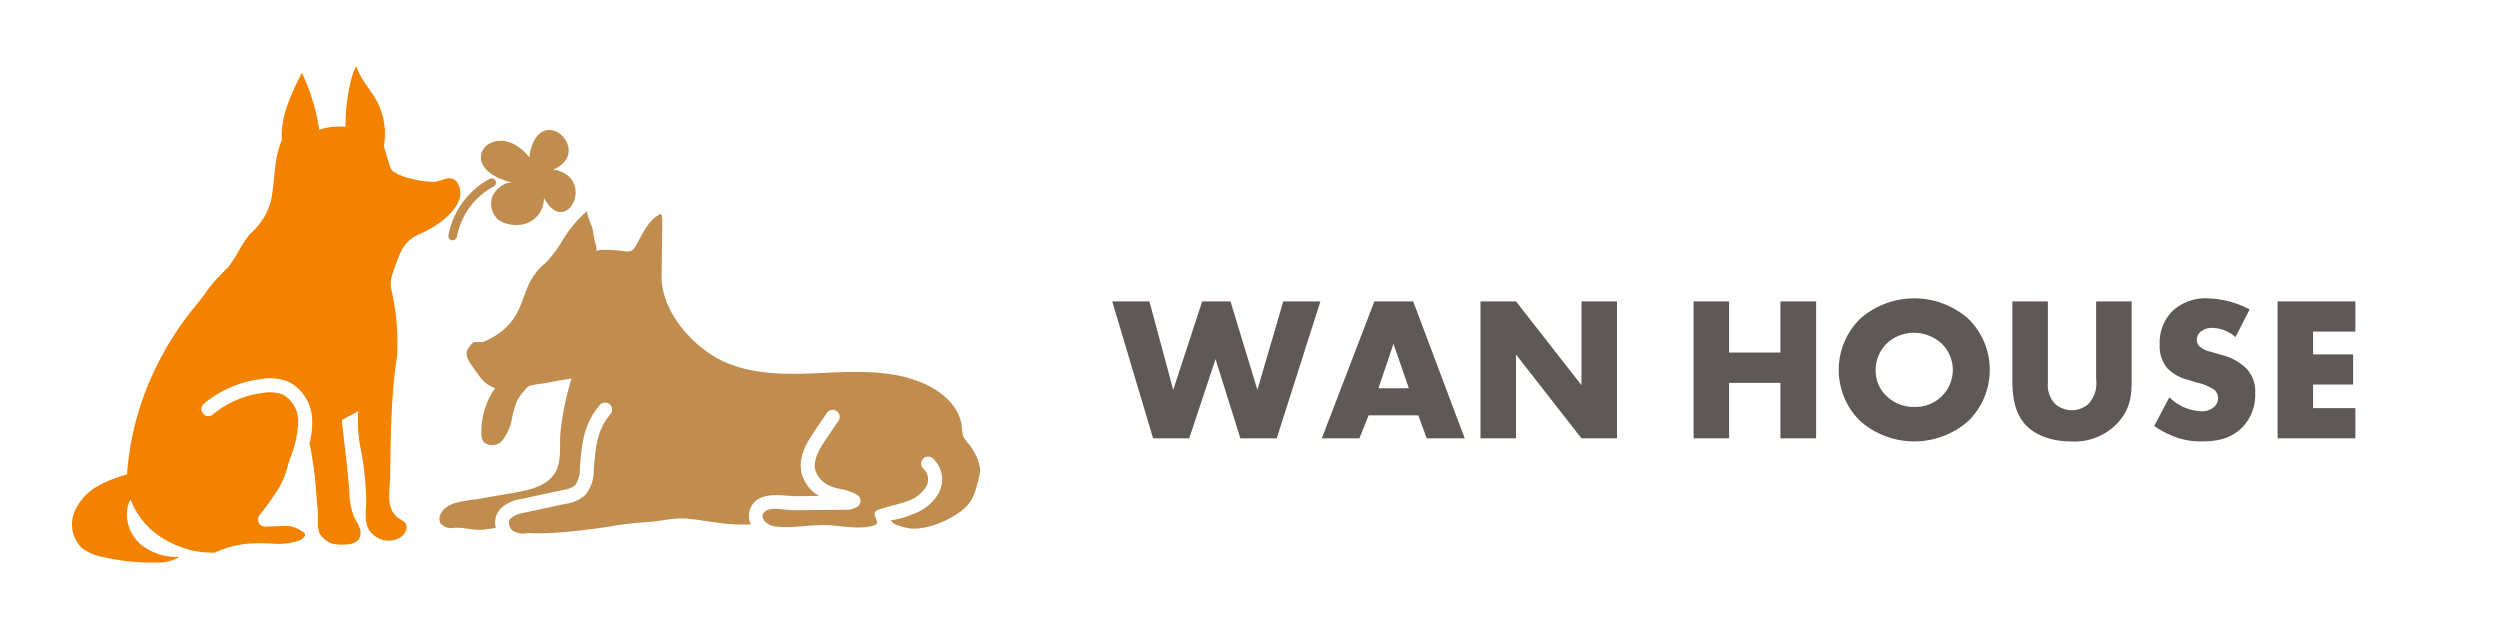 <svg xmlns="http://www.w3.org/2000/svg" xmlns:xlink="http://www.w3.org/1999/xlink" width="383.24" height="96.422" viewBox="0 0 383.24 96.422">
  <defs>
    <clipPath id="clip-path">
      <rect id="長方形_194" data-name="長方形 194" width="383.24" height="96.422" transform="translate(0 -5.332)" fill="none"/>
    </clipPath>
  </defs>
  <g id="グループ_291" data-name="グループ 291" transform="translate(-240 -5772.544)">
    <g id="グループ_312" data-name="グループ 312" transform="translate(240 5782.876)">
      <g id="グループ_232" data-name="グループ 232" transform="translate(0 -5)" clip-path="url(#clip-path)">
        <path id="パス_169" data-name="パス 169" d="M199.794,75.23a5.508,5.508,0,0,1-.813-1.121,4.814,4.814,0,0,1-.227-1.467c-.261-2.772-2.519-4.978-4.994-6.252-5.079-2.614-11.1-2.267-16.81-2s-11.818.283-16.608-2.829C156.4,59,152.676,54.337,152.73,49.5q.044-3.963.088-7.926a9.857,9.857,0,0,0-.036-1.227c-.014-.122-.048-.265-.163-.31a.347.347,0,0,0-.289.067c-1.9,1.139-2.585,3.169-3.673,4.962-.579.954-1.263.674-2.258.563-.476-.053-3.514-.36-3.739.126.258-.557-.106-1.2-.216-1.752-.122-.612-.18-1.236-.335-1.846-.084-.328-1.038-2.433-.743-2.657a17.815,17.815,0,0,0-3.683,4.312,19.027,19.027,0,0,1-2.743,3.683,9.353,9.353,0,0,0-2.482,3.089c-.689,1.486-1.108,3.087-1.863,4.545a9.085,9.085,0,0,1-2.559,2.978,10.505,10.505,0,0,1-1.748,1.087,4.617,4.617,0,0,1-.841.39,5.9,5.9,0,0,1-1.271.023.576.576,0,0,0-.225.032.548.548,0,0,0-.141.1,4.425,4.425,0,0,0-.761.926,1.565,1.565,0,0,0-.184.389,1.9,1.9,0,0,0,.15,1.122,6.209,6.209,0,0,0,.68,1.123c.321.5.687.977,1.037,1.461a4.867,4.867,0,0,0,2.468,1.935c-.114.162-.228.325-.331.491A11.631,11.631,0,0,0,125.1,73.7a1.932,1.932,0,0,0,.383,1.271,2.025,2.025,0,0,0,2.824-.244,8,8,0,0,0,1.42-2.991,14.3,14.3,0,0,1,.814-3.045,6.771,6.771,0,0,1,1.054-1.5c.265-.3.525-.729.915-.859a14.909,14.909,0,0,1,2.027-.351c.664-.119,1.327-.241,1.99-.36.8-.144,1.6-.283,2.4-.406a42.325,42.325,0,0,0-1.706,8.305c-.021.3-.041.6-.049.907-.043,1.767.134,3.656-.754,5.185-1.207,2.079-3.875,2.692-6.243,3.106l-5.407.944c-1.911.334-4.977.342-5.92,2.33a1.532,1.532,0,0,0,.012,1.462,2.229,2.229,0,0,0,2.093.649c1.656-.1,2.964.5,4.7.253l1.663-.233a3.079,3.079,0,0,1,1.138-3.305,5.839,5.839,0,0,1,2.718-1.127l6.411-1.376a3.835,3.835,0,0,0,1.9-.745,4.222,4.222,0,0,0,.7-2.527l.024-.286c.289-3.487.539-6.5,3.039-9.467a1.076,1.076,0,1,1,1.646,1.387c-2.059,2.442-2.261,4.882-2.54,8.258l-.022.266a5.9,5.9,0,0,1-1.318,3.89,5.69,5.69,0,0,1-2.972,1.33l-6.411,1.376a4.156,4.156,0,0,0-1.763.652c-.173.15-.456.348-.521.58a1.551,1.551,0,0,0,1.261,1.824A2.68,2.68,0,0,0,131.3,89a8.9,8.9,0,0,0,.892-.076c.325-.011.656.02.981.022q1,.009,1.994-.028c1.33-.048,2.657-.15,3.981-.285,1.655-.169,3.3-.388,4.952-.619a60.65,60.65,0,0,1,6.293-.789c2.089-.07,4.14-.719,6.241-.526,2.656.244,5.2.848,7.892.9.635.012,1.27,0,1.9-.008a2.961,2.961,0,0,1-.035-2.6c1.033-2.188,3.79-1.958,5.612-1.807.453.038.893.066,1.2.07l2.519-.024,1.147-.011a5.743,5.743,0,0,1-2.668-3.42c-.615-2.438.734-4.7,2.048-6.636l1.809-2.665a1.076,1.076,0,0,1,1.781,1.209l-1.81,2.666c-1.1,1.616-2.138,3.326-1.741,4.9a3.966,3.966,0,0,0,2.339,2.445,7.973,7.973,0,0,0,1.56.449,7.57,7.57,0,0,1,2.532.9,1.076,1.076,0,0,1,.031,1.8,3.422,3.422,0,0,1-1.975.473q-2.517.02-5.033.045l-2.52.024c-.412,0-.9-.035-1.4-.077-.893-.074-2.571-.4-3.3.324-.984.969.52,2.086,1.445,2.219,2.654.381,5.347-.265,8.028-.184,2.443.074,4.945.745,7.289.052,1.409-.416-.95-1.831.725-2.421.72-.254,1.448-.446,2.153-.633.757-.2,1.471-.39,2.161-.645a5.462,5.462,0,0,0,2.937-2.195,2.251,2.251,0,0,0-.323-2.731,1.076,1.076,0,0,1,1.309-1.709,4.373,4.373,0,0,1,.9,5.472,7.284,7.284,0,0,1-4.079,3.182,11.766,11.766,0,0,1-3.222.9,2,2,0,0,0,1.25.805,9.225,9.225,0,0,0,1.6.417c2.8.38,7.18-1.6,8.931-3.545,1.118-1.242,1.38-2.893,1.816-4.507s-.626-3.585-1.649-4.907" transform="translate(-51.306 -12.526)" fill="#c08d4e"/>
        <path id="パス_170" data-name="パス 170" d="M77.061,17.647a1.329,1.329,0,0,0-.884-.477c-.933-.108-1.79.542-2.736.528a14.871,14.871,0,0,1-3.292-.477A9.014,9.014,0,0,1,67.483,16.2c-.669-.439-.7-1.165-.945-1.882-.269-.778-.425-1.475-.627-2.084a10.6,10.6,0,0,0-.674-6.043C64.445,4.078,62.34,2.182,61.712,0c-.969,1.209-1.783,6.491-1.654,9.256A11.246,11.246,0,0,0,57.9,9.28a8.673,8.673,0,0,0-1.892.433A30.765,30.765,0,0,0,53.345.992c-1.615,3.183-3.28,6.6-3.075,10.238,0,.035.007.07.01.1-1.117,2.394-1.081,5.572-1.466,8a9.587,9.587,0,0,1-2.968,5.927C44.169,26.8,43.41,29.188,41.9,30.936A30.428,30.428,0,0,0,39.079,34c-1,1.509-2.2,2.861-3.3,4.29a46.584,46.584,0,0,0-4.61,7.46A44.213,44.213,0,0,0,26.56,62.331c-.005.071,0,.141-.007.211a19.937,19.937,0,0,0-4.217,1.632,8.247,8.247,0,0,0-3.9,4.242,5.028,5.028,0,0,0,1.2,5.412A7.312,7.312,0,0,0,22.823,75.2a33.129,33.129,0,0,0,8.169.851,6.426,6.426,0,0,0,3.617-.873,8.534,8.534,0,0,1-5.938-1.9,6.031,6.031,0,0,1-2.045-5.722,4.573,4.573,0,0,1,.452-1.174,12.092,12.092,0,0,0,6.045,6.559A14.089,14.089,0,0,0,40,74.533a15.159,15.159,0,0,1,6.356-1.427c.732-.032,1.472-.006,2.188.021a10.374,10.374,0,0,0,4.3-.416,2.09,2.09,0,0,0,.825-.532.6.6,0,0,0,.164-.459c-.032-.13-.2-.355-.825-.686a4.976,4.976,0,0,0-1.426-.548,6.645,6.645,0,0,0-1.263-.034l-2.595.088a1.091,1.091,0,0,1-1-.6,1.075,1.075,0,0,1,.139-1.162,46.383,46.383,0,0,0,2.834-3.948l.1-.146a13.076,13.076,0,0,0,1.356-3.355c.138-.455.276-.905.424-1.337a15.932,15.932,0,0,0,1.2-5.541,4.684,4.684,0,0,0-2.254-4.1,5.545,5.545,0,0,0-3.02-.314,14.85,14.85,0,0,0-7.776,3.3,1.076,1.076,0,1,1-1.374-1.655A17.032,17.032,0,0,1,47.264,47.9a7.538,7.538,0,0,1,4.183.511,6.76,6.76,0,0,1,3.478,5.971,12.541,12.541,0,0,1-.464,3.582l.092-.081A62.469,62.469,0,0,1,55.634,66.6c.033.617.163,1.235.165,1.847l0,1.485a3.56,3.56,0,0,0,.271,1.658,2.463,2.463,0,0,0,.385.525,3.553,3.553,0,0,0,1.571,1.044,6.342,6.342,0,0,0,2.041.121,2.67,2.67,0,0,0,1.937-.7,1.968,1.968,0,0,0,.165-1.9c-.227-.626-.622-1.175-.89-1.784a10.861,10.861,0,0,1-.644-3.478c-.255-3.76-.787-7.452-1.162-11.2.469-.277.945-.543,1.438-.782a9.627,9.627,0,0,0,1.081-.622,22.159,22.159,0,0,0,.269,5.324,45.65,45.65,0,0,1,.947,8.518c-.021,1.376-.281,2.821.272,4.082a3.536,3.536,0,0,0,4.943,1.482c.769-.5,1.31-1.628.7-2.312a2.927,2.927,0,0,0-.7-.488c-2.321-1.416-1.591-4.173-1.552-6.413.072-4.133.093-8.269.385-12.394.146-2.059.357-4.115.679-6.155a39.217,39.217,0,0,0-.257-6.979q-.237-1.339-.473-2.677a4.961,4.961,0,0,1-.168-2.3,26.811,26.811,0,0,1,.907-2.684,12.1,12.1,0,0,1,.887-1.978,5.427,5.427,0,0,1,2.6-2.162,15.866,15.866,0,0,0,3.39-1.978c1.173-.928,2.782-2.52,2.8-4.146a3.027,3.027,0,0,0-.557-1.911" transform="translate(-7.068 4.85)" fill="#f38200"/>
        <path id="パス_171" data-name="パス 171" d="M137.848,19.791c2.247-6.1,9.228,1.1,3.271,3.678,6.746,1.111,2.016,10.711-1.448,4.349a4.029,4.029,0,0,1-3.93,4.13,4.765,4.765,0,0,1-3.074-.8,3.323,3.323,0,0,1-.921-3.463c.388-1.1,1.964-2.487,3.244-2.182-10.084-2.393-2.581-10.828,2.71-3.561-.562.016.026-1.84.149-2.151" transform="translate(-56.296 -2.805)" fill="#c08d4e"/>
        <path id="パス_172" data-name="パス 172" d="M121.779,40.129a.686.686,0,0,1-.116-.01.66.66,0,0,1-.534-.764,12.411,12.411,0,0,1,6.324-8.645.659.659,0,1,1,.613,1.167,11.064,11.064,0,0,0-5.638,7.708.659.659,0,0,1-.649.544" transform="translate(-52.383 -8.627)" fill="#c08d4e"/>
        <path id="パス_173" data-name="パス 173" d="M5.7,156.23l3.651,13.563,4.437-13.563h4.342l4.122,13.563,3.966-13.563h5.695l-6.7,20.99h-5.57l-3.808-12.147L11.8,177.22H6.262L0,156.23Z" transform="translate(170.501 -115.357)" fill="#5e5957"/>
        <path id="パス_174" data-name="パス 174" d="M62.8,173.695H55.186L53.77,177.22H48.011l8.055-20.99h5.948l7.9,20.99H64.091Zm-1.447-4.154-2.36-6.8-2.3,6.8Z" transform="translate(154.62 -115.358)" fill="#5e5957"/>
        <path id="パス_175" data-name="パス 175" d="M84.359,177.219V156.23H89.8l10.038,12.839V156.23h5.444v20.99H99.841L89.8,164.38v12.839Z" transform="translate(142.596 -115.358)" fill="#5e5957"/>
        <path id="パス_176" data-name="パス 176" d="M138.612,164.066h7.867V156.23h5.475v20.989h-5.475v-8.5h-7.867v8.5h-5.443V156.23h5.443Z" transform="translate(126.45 -115.357)" fill="#5e5957"/>
        <path id="パス_177" data-name="パス 177" d="M186.269,174.343a12.551,12.551,0,0,1-16.552,0,10.981,10.981,0,0,1,0-15.7,12.551,12.551,0,0,1,16.552,0,10.98,10.98,0,0,1,0,15.7m-12.524-11.864a5.75,5.75,0,0,0-1.668,4.122,5.333,5.333,0,0,0,1.668,3.9,5.953,5.953,0,0,0,4.248,1.668,5.7,5.7,0,0,0,5.916-5.664,5.661,5.661,0,0,0-1.7-4.028,6.278,6.278,0,0,0-4.216-1.668,6.044,6.044,0,0,0-4.248,1.668" transform="translate(115.453 -115.124)" fill="#5e5957"/>
        <path id="パス_178" data-name="パス 178" d="M211.638,156.23v12.43a4.246,4.246,0,0,0,1.069,3.242,3.867,3.867,0,0,0,5.1.094,4.6,4.6,0,0,0,1.227-3.808V156.23h5.445v12.052c0,2.2-.094,4.5-2.36,6.8a9.064,9.064,0,0,1-6.924,2.612c-3.3,0-5.664-1.132-6.954-2.518-1.825-1.982-2.045-4.657-2.045-6.891V156.23Z" transform="translate(102.294 -115.358)" fill="#5e5957"/>
        <path id="パス_179" data-name="パス 179" d="M241.015,170.693a7.353,7.353,0,0,0,4.815,2.139,2.762,2.762,0,0,0,2.109-.724,1.878,1.878,0,0,0,.535-1.321,1.639,1.639,0,0,0-.6-1.259,7.563,7.563,0,0,0-2.706-1.1l-1.417-.441a6.848,6.848,0,0,1-3.021-1.7,5.279,5.279,0,0,1-1.2-3.713,6.861,6.861,0,0,1,1.92-5.067,7.4,7.4,0,0,1,5.381-1.983,14.747,14.747,0,0,1,6.483,1.7l-2.172,4.248a5.536,5.536,0,0,0-3.587-1.416,2.615,2.615,0,0,0-1.794.629,1.556,1.556,0,0,0-.535,1.133,1.409,1.409,0,0,0,.283.944,3.45,3.45,0,0,0,1.825.944l1.669.5a8.017,8.017,0,0,1,3.807,2.077,4.955,4.955,0,0,1,1.353,3.745,7.108,7.108,0,0,1-1.983,5.287c-1.793,1.794-3.964,2.139-6.2,2.139a11.214,11.214,0,0,1-4.122-.692,14.679,14.679,0,0,1-3.177-1.668Z" transform="translate(91.545 -115.124)" fill="#5e5957"/>
        <path id="パス_180" data-name="パス 180" d="M278.873,160.857h-6.482v3.493h6.137v4.626h-6.137v3.618h6.482v4.626H266.947V156.23h11.926Z" transform="translate(82.196 -115.357)" fill="#5e5957"/>
      </g>
    </g>
  </g>
</svg>
